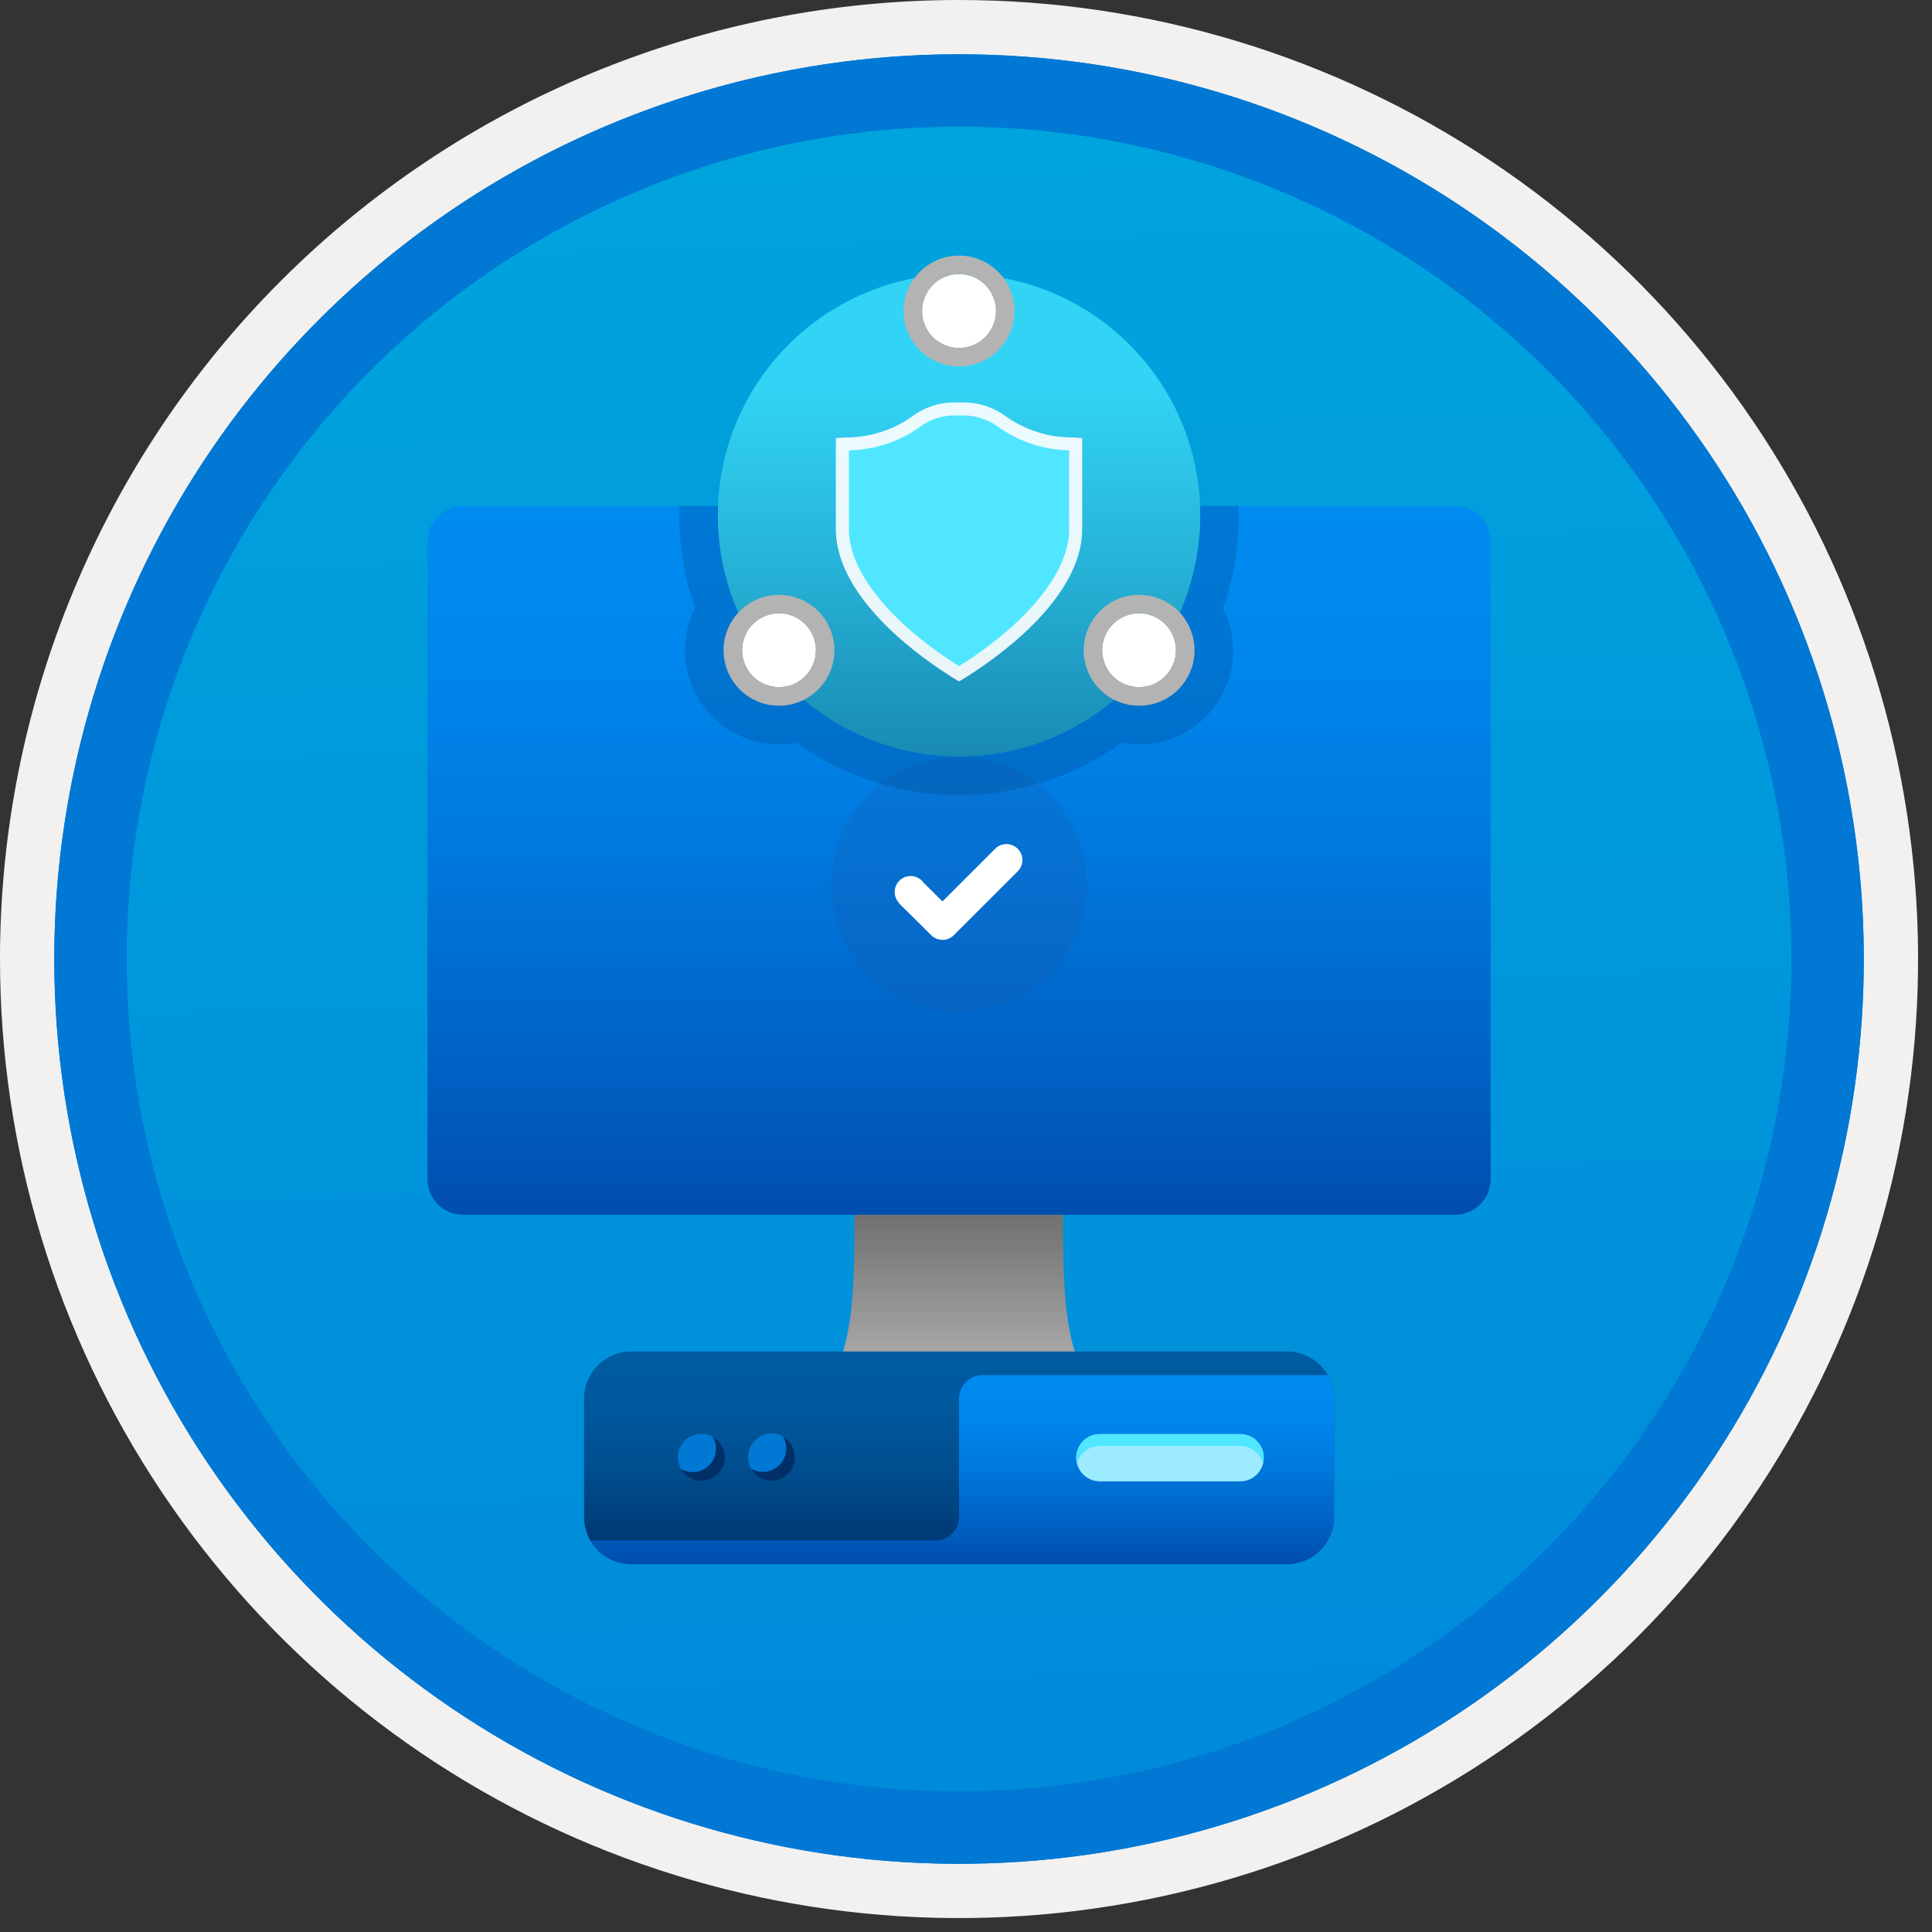 <svg width="100" height="100" viewBox="0 0 100 100" fill="none" xmlns="http://www.w3.org/2000/svg">
<rect x="0" y="0" width="100" height="100" fill="#333333" stroke="none"/>
<g clip-path="url(#clip0_364_7648)">
<path d="M49.64 96.45C40.382 96.45 31.332 93.704 23.634 88.561C15.936 83.417 9.936 76.107 6.393 67.553C2.85 59 1.923 49.588 3.73 40.508C5.536 31.427 9.994 23.087 16.54 16.54C23.087 9.994 31.428 5.535 40.508 3.729C49.588 1.923 59 2.85 67.553 6.393C76.107 9.936 83.418 15.936 88.561 23.634C93.705 31.331 96.45 40.382 96.45 49.64C96.451 55.787 95.24 61.874 92.888 67.554C90.535 73.233 87.088 78.394 82.741 82.74C78.394 87.087 73.234 90.535 67.554 92.888C61.875 95.24 55.787 96.45 49.64 96.45V96.45Z" fill="url(#paint0_linear_364_7648)"/>
<path fill-rule="evenodd" clip-rule="evenodd" d="M95.54 49.64C95.54 58.718 92.848 67.592 87.805 75.141C82.761 82.689 75.592 88.572 67.205 92.046C58.818 95.52 49.589 96.429 40.685 94.658C31.782 92.887 23.603 88.515 17.184 82.096C10.765 75.677 6.393 67.498 4.622 58.594C2.851 49.691 3.76 40.462 7.234 32.075C10.708 23.688 16.591 16.519 24.139 11.475C31.688 6.432 40.562 3.74 49.64 3.74C55.668 3.74 61.636 4.927 67.205 7.234C72.774 9.54 77.834 12.921 82.096 17.184C86.359 21.446 89.739 26.506 92.046 32.075C94.353 37.644 95.54 43.612 95.54 49.64V49.64ZM49.64 -0C59.458 -0 69.055 2.911 77.219 8.366C85.382 13.82 91.744 21.573 95.501 30.643C99.258 39.714 100.242 49.695 98.326 59.324C96.411 68.953 91.683 77.798 84.741 84.741C77.799 91.683 68.954 96.411 59.324 98.326C49.695 100.241 39.714 99.258 30.644 95.501C21.573 91.744 13.82 85.382 8.366 77.218C2.911 69.055 -1.61629e-06 59.458 3.61524e-07 49.64C-0.001 43.121 1.283 36.666 3.777 30.642C6.271 24.62 9.928 19.147 14.537 14.537C19.147 9.928 24.62 6.271 30.643 3.777C36.666 1.283 43.121 -0.001 49.64 -0V-0Z" fill="#F2F1F0"/>
<path fill-rule="evenodd" clip-rule="evenodd" d="M92.73 49.64C92.73 58.162 90.202 66.493 85.468 73.579C80.733 80.666 74.003 86.189 66.129 89.45C58.256 92.711 49.592 93.565 41.233 91.902C32.874 90.239 25.197 86.135 19.17 80.109C13.144 74.083 9.04 66.405 7.378 58.046C5.715 49.688 6.568 41.024 9.83 33.15C13.091 25.276 18.614 18.547 25.7 13.812C32.786 9.077 41.117 6.55 49.64 6.55C55.298 6.55 60.902 7.664 66.13 9.829C71.358 11.995 76.108 15.169 80.11 19.17C84.111 23.171 87.285 27.922 89.45 33.15C91.616 38.378 92.73 43.981 92.73 49.64ZM49.64 2.81C58.902 2.81 67.956 5.557 75.657 10.702C83.358 15.848 89.36 23.162 92.905 31.719C96.449 40.276 97.377 49.692 95.57 58.776C93.763 67.86 89.303 76.204 82.753 82.754C76.204 89.303 67.86 93.763 58.776 95.57C49.691 97.377 40.276 96.45 31.718 92.905C23.161 89.361 15.848 83.359 10.702 75.657C5.556 67.956 2.81 58.902 2.81 49.64C2.811 37.22 7.745 25.31 16.527 16.527C25.309 7.745 37.22 2.811 49.64 2.81V2.81Z" fill="#0078D4"/>
<path d="M75.319 26.192H23.962C22.949 26.192 22.127 27.013 22.127 28.026V61.041C22.127 62.054 22.949 62.875 23.962 62.875H75.319C76.332 62.875 77.153 62.054 77.153 61.041V28.026C77.153 27.013 76.332 26.192 75.319 26.192Z" fill="url(#paint1_linear_364_7648)"/>
<path d="M60.676 73.972C55.234 73.116 55.02 69.203 55.02 62.875H44.229C44.229 69.203 44.046 73.116 38.605 73.972C37.853 74.055 37.16 74.413 36.657 74.978C36.155 75.543 35.879 76.273 35.884 77.029H63.397C63.401 76.273 63.126 75.543 62.623 74.978C62.121 74.413 61.427 74.055 60.676 73.972V73.972Z" fill="url(#paint2_linear_364_7648)"/>
<path opacity="0.2" fill-rule="evenodd" clip-rule="evenodd" d="M49.64 52.377C48.333 52.377 47.054 51.989 45.967 51.263C44.88 50.536 44.032 49.504 43.532 48.296C43.032 47.088 42.901 45.758 43.156 44.476C43.411 43.193 44.041 42.015 44.965 41.091C45.89 40.166 47.068 39.536 48.35 39.281C49.633 39.026 50.962 39.157 52.17 39.658C53.378 40.158 54.411 41.005 55.137 42.093C55.864 43.18 56.252 44.458 56.252 45.766C56.252 47.519 55.555 49.201 54.315 50.441C53.075 51.68 51.394 52.377 49.64 52.377V52.377Z" fill="#1F56A3"/>
<path fill-rule="evenodd" clip-rule="evenodd" d="M52.677 43.932C52.522 43.777 52.312 43.69 52.093 43.69C51.873 43.69 51.663 43.777 51.508 43.932L48.782 46.656L47.797 45.681C47.774 45.646 47.748 45.614 47.719 45.585C47.565 45.431 47.357 45.343 47.139 45.342C46.92 45.341 46.711 45.427 46.556 45.58C46.4 45.732 46.311 45.941 46.309 46.159C46.306 46.377 46.39 46.587 46.541 46.743L46.531 46.753L48.2 48.406C48.355 48.561 48.565 48.648 48.785 48.648C49.004 48.648 49.214 48.561 49.369 48.406L52.675 45.102L52.677 45.1C52.754 45.024 52.815 44.933 52.856 44.832C52.898 44.732 52.919 44.625 52.919 44.516C52.919 44.408 52.898 44.3 52.856 44.2C52.815 44.1 52.754 44.008 52.677 43.932Z" fill="white"/>
<path opacity="0.2" d="M64.104 26.192H35.176C35.171 26.352 35.156 26.509 35.156 26.67C35.154 28.304 35.431 29.925 35.976 31.465C35.601 32.207 35.422 33.033 35.456 33.864C35.491 34.695 35.738 35.503 36.173 36.212C36.609 36.92 37.219 37.505 37.945 37.91C38.671 38.316 39.489 38.529 40.321 38.528C40.62 38.529 40.918 38.5 41.211 38.443C43.668 40.206 46.616 41.154 49.64 41.154C52.664 41.154 55.612 40.206 58.069 38.443C58.363 38.5 58.663 38.529 58.962 38.528C59.794 38.53 60.612 38.318 61.339 37.912C62.065 37.507 62.675 36.922 63.111 36.213C63.547 35.505 63.793 34.696 63.827 33.865C63.86 33.034 63.68 32.208 63.303 31.466C63.848 29.926 64.126 28.304 64.124 26.67C64.124 26.509 64.109 26.352 64.104 26.192Z" fill="#003067"/>
<path fill-rule="evenodd" clip-rule="evenodd" d="M92.73 49.64C92.73 58.162 90.202 66.493 85.468 73.579C80.733 80.665 74.003 86.189 66.129 89.45C58.256 92.711 49.592 93.565 41.233 91.902C32.874 90.239 25.197 86.135 19.17 80.109C13.144 74.083 9.04 66.405 7.378 58.046C5.715 49.688 6.568 41.024 9.83 33.15C13.091 25.276 18.614 18.547 25.7 13.812C32.786 9.077 41.117 6.55 49.64 6.55C55.298 6.55 60.902 7.664 66.13 9.829C71.358 11.995 76.108 15.169 80.11 19.17C84.111 23.171 87.285 27.922 89.45 33.15C91.616 38.378 92.73 43.981 92.73 49.64V49.64ZM49.64 2.81C58.902 2.81 67.956 5.556 75.657 10.702C83.358 15.848 89.36 23.162 92.905 31.719C96.449 40.276 97.377 49.692 95.57 58.776C93.763 67.86 89.303 76.204 82.753 82.754C76.204 89.303 67.86 93.763 58.776 95.57C49.691 97.377 40.276 96.45 31.718 92.905C23.161 89.361 15.848 83.358 10.702 75.657C5.556 67.956 2.81 58.902 2.81 49.64C2.811 37.22 7.745 25.309 16.527 16.527C25.309 7.745 37.22 2.811 49.64 2.81V2.81Z" fill="#0078D4"/>
<path d="M66.625 69.952L32.655 69.953C32.01 69.955 31.391 70.214 30.936 70.672C30.481 71.131 30.227 71.751 30.229 72.397V78.508C30.227 79.154 30.481 79.774 30.936 80.232C31.391 80.691 32.01 80.95 32.655 80.952H66.625C67.271 80.95 67.889 80.691 68.344 80.232C68.799 79.773 69.054 79.153 69.051 78.507V72.396C69.053 71.751 68.799 71.13 68.344 70.672C67.889 70.213 67.271 69.954 66.625 69.952Z" fill="url(#paint3_linear_364_7648)"/>
<path fill-rule="evenodd" clip-rule="evenodd" d="M39.077 76.285C38.849 76.055 38.722 75.745 38.722 75.421C38.722 75.097 38.849 74.787 39.077 74.557C39.189 74.444 39.323 74.354 39.47 74.292C39.617 74.231 39.775 74.199 39.935 74.199C40.094 74.199 40.252 74.231 40.399 74.292C40.547 74.354 40.68 74.444 40.792 74.557C41.02 74.787 41.148 75.097 41.148 75.421C41.148 75.745 41.02 76.055 40.792 76.285C40.68 76.398 40.547 76.489 40.4 76.55C40.252 76.611 40.094 76.643 39.935 76.643C39.775 76.643 39.617 76.611 39.47 76.55C39.323 76.489 39.189 76.398 39.077 76.285V76.285Z" fill="#0078D4"/>
<path fill-rule="evenodd" clip-rule="evenodd" d="M35.442 76.296C35.214 76.066 35.087 75.756 35.087 75.432C35.087 75.109 35.214 74.798 35.442 74.568C35.554 74.455 35.688 74.365 35.835 74.303C35.982 74.242 36.14 74.21 36.3 74.21C36.459 74.21 36.617 74.242 36.765 74.303C36.912 74.365 37.045 74.455 37.158 74.568C37.385 74.798 37.513 75.109 37.513 75.432C37.513 75.756 37.385 76.066 37.158 76.296C37.046 76.41 36.912 76.5 36.765 76.561C36.617 76.623 36.459 76.654 36.3 76.654C36.14 76.654 35.982 76.623 35.835 76.561C35.688 76.5 35.554 76.41 35.442 76.296V76.296Z" fill="#0078D4"/>
<path fill-rule="evenodd" clip-rule="evenodd" d="M49.64 72.397V78.508C49.641 78.668 49.61 78.826 49.549 78.974C49.488 79.122 49.399 79.257 49.286 79.37C49.174 79.484 49.04 79.574 48.892 79.635C48.745 79.697 48.587 79.729 48.427 79.73H30.565C30.775 80.1 31.079 80.407 31.446 80.622C31.813 80.837 32.23 80.95 32.655 80.952H66.624C67.27 80.949 67.889 80.69 68.344 80.232C68.799 79.773 69.053 79.153 69.051 78.507V72.396C69.049 71.966 68.933 71.545 68.715 71.175H50.853C50.693 71.175 50.535 71.207 50.387 71.269C50.24 71.331 50.106 71.421 49.993 71.534C49.881 71.648 49.791 71.782 49.731 71.93C49.67 72.079 49.639 72.237 49.64 72.397Z" fill="url(#paint4_linear_364_7648)"/>
<path fill-rule="evenodd" clip-rule="evenodd" d="M64.199 74.23H56.92C56.597 74.232 56.288 74.362 56.061 74.591C55.834 74.82 55.706 75.13 55.706 75.452C55.706 75.775 55.834 76.085 56.061 76.314C56.288 76.542 56.597 76.672 56.92 76.674H64.199C64.522 76.672 64.83 76.542 65.058 76.314C65.285 76.085 65.412 75.775 65.412 75.452C65.412 75.13 65.285 74.82 65.058 74.591C64.83 74.362 64.522 74.232 64.199 74.23Z" fill="#9CEBFF"/>
<path fill-rule="evenodd" clip-rule="evenodd" d="M40.342 75.831C40.154 76.019 39.91 76.141 39.646 76.176C39.383 76.211 39.115 76.157 38.885 76.024C38.974 76.189 39.101 76.33 39.256 76.437C39.41 76.543 39.587 76.612 39.773 76.637C39.958 76.663 40.147 76.644 40.324 76.583C40.502 76.522 40.662 76.42 40.792 76.285C41.02 76.055 41.148 75.745 41.148 75.421C41.148 75.097 41.02 74.787 40.792 74.557C40.715 74.481 40.628 74.416 40.533 74.364C40.665 74.596 40.718 74.865 40.684 75.129C40.649 75.394 40.529 75.641 40.342 75.831V75.831Z" fill="#003067"/>
<path fill-rule="evenodd" clip-rule="evenodd" d="M36.706 75.842C36.519 76.031 36.275 76.152 36.011 76.187C35.748 76.222 35.48 76.168 35.25 76.035C35.34 76.2 35.467 76.341 35.621 76.448C35.775 76.554 35.952 76.623 36.138 76.649C36.324 76.674 36.513 76.655 36.69 76.594C36.867 76.533 37.027 76.431 37.158 76.296C37.292 76.165 37.395 76.003 37.456 75.825C37.517 75.647 37.536 75.457 37.511 75.27C37.486 75.084 37.417 74.906 37.311 74.75C37.204 74.595 37.063 74.466 36.898 74.375C37.031 74.607 37.084 74.876 37.049 75.141C37.014 75.406 36.894 75.652 36.706 75.842V75.842Z" fill="#003067"/>
<path fill-rule="evenodd" clip-rule="evenodd" d="M56.919 74.841H64.199C64.468 74.843 64.729 74.933 64.941 75.099C65.153 75.265 65.303 75.497 65.369 75.758C65.418 75.578 65.425 75.389 65.39 75.207C65.354 75.024 65.276 74.851 65.163 74.703C65.05 74.555 64.904 74.436 64.736 74.354C64.569 74.272 64.385 74.229 64.199 74.23H56.919C56.733 74.229 56.549 74.272 56.382 74.354C56.215 74.436 56.069 74.556 55.955 74.704C55.842 74.852 55.764 75.024 55.729 75.207C55.693 75.389 55.7 75.578 55.749 75.758C55.815 75.497 55.966 75.265 56.178 75.099C56.389 74.933 56.65 74.843 56.919 74.841V74.841Z" fill="#50E6FF"/>
<path d="M49.64 39.154C56.535 39.154 62.124 33.565 62.124 26.67C62.124 19.776 56.535 14.186 49.64 14.186C42.745 14.186 37.156 19.776 37.156 26.67C37.156 33.565 42.745 39.154 49.64 39.154Z" fill="url(#paint5_linear_364_7648)"/>
<path d="M49.361 35.102C47.932 34.221 43.264 31.068 43.264 27.384V22.674L43.765 22.643C45.001 22.648 46.208 22.267 47.217 21.553C47.913 21.032 48.772 20.778 49.64 20.835C50.506 20.782 51.363 21.035 52.06 21.55C53.07 22.265 54.278 22.647 55.515 22.643L56.014 22.674V27.384C56.014 31.068 51.347 34.222 49.916 35.102L49.64 35.273L49.361 35.102Z" fill="url(#paint6_linear_364_7648)"/>
<path d="M49.64 34.48C46.87 32.76 43.94 30.01 43.94 27.384V23.309C45.249 23.286 46.521 22.871 47.591 22.116C48.176 21.668 48.906 21.452 49.64 21.511C50.373 21.458 51.1 21.673 51.688 22.114C52.758 22.869 54.031 23.285 55.34 23.309V27.384C55.34 30.01 52.41 32.76 49.64 34.48Z" fill="#50E6FF"/>
<path d="M58.959 35.569C60.015 35.569 60.871 34.713 60.871 33.657C60.871 32.601 60.015 31.745 58.959 31.745C57.903 31.745 57.047 32.601 57.047 33.657C57.047 34.713 57.903 35.569 58.959 35.569Z" fill="white"/>
<path d="M58.959 31.745C59.337 31.745 59.706 31.857 60.02 32.067C60.334 32.276 60.578 32.575 60.723 32.923C60.867 33.272 60.905 33.656 60.832 34.027C60.758 34.397 60.576 34.737 60.309 35.004C60.042 35.271 59.702 35.453 59.331 35.527C58.961 35.6 58.577 35.563 58.228 35.418C57.879 35.274 57.581 35.029 57.371 34.715C57.162 34.401 57.05 34.032 57.05 33.654C57.05 33.148 57.251 32.662 57.609 32.304C57.967 31.946 58.453 31.745 58.959 31.745V31.745ZM58.959 30.789C58.391 30.789 57.837 30.957 57.365 31.273C56.893 31.589 56.525 32.037 56.309 32.562C56.092 33.086 56.035 33.663 56.146 34.22C56.257 34.776 56.531 35.288 56.932 35.689C57.334 36.09 57.845 36.363 58.402 36.474C58.959 36.584 59.536 36.527 60.06 36.309C60.584 36.092 61.032 35.724 61.347 35.252C61.663 34.78 61.831 34.225 61.83 33.657C61.829 32.897 61.527 32.168 60.989 31.63C60.451 31.092 59.722 30.79 58.962 30.789H58.959Z" fill="#B3B3B3"/>
<path d="M40.321 35.569C41.377 35.569 42.233 34.713 42.233 33.657C42.233 32.601 41.377 31.745 40.321 31.745C39.265 31.745 38.409 32.601 38.409 33.657C38.409 34.713 39.265 35.569 40.321 35.569Z" fill="white"/>
<path d="M40.321 31.745C40.699 31.745 41.068 31.857 41.382 32.067C41.696 32.276 41.941 32.575 42.085 32.923C42.23 33.272 42.267 33.656 42.194 34.027C42.12 34.397 41.938 34.737 41.671 35.004C41.404 35.271 41.064 35.453 40.694 35.527C40.323 35.6 39.939 35.563 39.59 35.418C39.242 35.274 38.943 35.029 38.733 34.715C38.524 34.401 38.412 34.032 38.412 33.654C38.412 33.148 38.613 32.662 38.971 32.304C39.329 31.946 39.815 31.745 40.321 31.745V31.745V31.745ZM40.321 30.789C39.753 30.788 39.199 30.956 38.726 31.271C38.254 31.587 37.886 32.035 37.669 32.559C37.451 33.083 37.394 33.66 37.505 34.217C37.615 34.774 37.888 35.285 38.289 35.687C38.69 36.088 39.202 36.362 39.758 36.473C40.315 36.584 40.892 36.527 41.416 36.31C41.941 36.093 42.389 35.726 42.705 35.254C43.02 34.782 43.189 34.228 43.189 33.66V33.657C43.189 32.897 42.886 32.167 42.348 31.63C41.811 31.092 41.082 30.789 40.321 30.789V30.789Z" fill="#B3B3B3"/>
<path d="M49.64 18.011C50.696 18.011 51.552 17.155 51.552 16.099C51.552 15.043 50.696 14.186 49.64 14.186C48.584 14.186 47.728 15.043 47.728 16.099C47.728 17.155 48.584 18.011 49.64 18.011Z" fill="white"/>
<path d="M49.64 14.186C50.018 14.186 50.387 14.298 50.701 14.508C51.015 14.718 51.26 15.016 51.404 15.365C51.549 15.714 51.586 16.098 51.513 16.468C51.439 16.839 51.257 17.179 50.99 17.446C50.723 17.713 50.383 17.895 50.013 17.968C49.642 18.042 49.258 18.004 48.91 17.86C48.561 17.715 48.262 17.471 48.053 17.157C47.843 16.843 47.731 16.473 47.731 16.096C47.731 15.589 47.932 15.104 48.29 14.746C48.648 14.388 49.134 14.186 49.64 14.186ZM49.64 13.229C49.072 13.229 48.518 13.397 48.045 13.712C47.573 14.027 47.205 14.475 46.988 14.999C46.77 15.523 46.713 16.1 46.824 16.657C46.934 17.214 47.207 17.725 47.608 18.127C48.01 18.529 48.521 18.802 49.077 18.913C49.634 19.024 50.211 18.968 50.736 18.751C51.26 18.534 51.708 18.166 52.024 17.694C52.34 17.223 52.508 16.668 52.508 16.1V16.099C52.508 15.338 52.205 14.609 51.668 14.071C51.13 13.533 50.401 13.23 49.64 13.229V13.229Z" fill="#B3B3B3"/>
</g>
<defs>
<linearGradient id="paint0_linear_364_7648" x1="47.87" y1="-15.153" x2="51.852" y2="130.615" gradientUnits="userSpaceOnUse">
<stop stop-color="#00ABDE"/>
<stop offset="1" stop-color="#007ED8"/>
</linearGradient>
<linearGradient id="paint1_linear_364_7648" x1="49.64" y1="26.192" x2="49.64" y2="62.875" gradientUnits="userSpaceOnUse">
<stop stop-color="#008BF1"/>
<stop offset="0.22" stop-color="#0086EC"/>
<stop offset="0.49" stop-color="#0078DD"/>
<stop offset="0.79" stop-color="#0061C4"/>
<stop offset="1" stop-color="#004DAE"/>
</linearGradient>
<linearGradient id="paint2_linear_364_7648" x1="49.64" y1="77.029" x2="49.64" y2="62.875" gradientUnits="userSpaceOnUse">
<stop offset="0.15" stop-color="#CCCCCC"/>
<stop offset="1" stop-color="#707070"/>
</linearGradient>
<linearGradient id="paint3_linear_364_7648" x1="49.64" y1="69.952" x2="49.64" y2="80.972" gradientUnits="userSpaceOnUse">
<stop stop-color="#005BA1"/>
<stop offset="0.26" stop-color="#00589D"/>
<stop offset="0.53" stop-color="#004F90"/>
<stop offset="0.8" stop-color="#003F7C"/>
<stop offset="1" stop-color="#003067"/>
</linearGradient>
<linearGradient id="paint4_linear_364_7648" x1="49.808" y1="71.175" x2="49.808" y2="80.952" gradientUnits="userSpaceOnUse">
<stop stop-color="#008BF1"/>
<stop offset="0.22" stop-color="#0086EC"/>
<stop offset="0.49" stop-color="#0078DD"/>
<stop offset="0.79" stop-color="#0061C4"/>
<stop offset="1" stop-color="#004DAE"/>
</linearGradient>
<linearGradient id="paint5_linear_364_7648" x1="49.64" y1="39.154" x2="49.64" y2="14.186" gradientUnits="userSpaceOnUse">
<stop stop-color="#198AB3"/>
<stop offset="0.442" stop-color="#28B7DB"/>
<stop offset="0.775" stop-color="#32D4F5"/>
</linearGradient>
<linearGradient id="paint6_linear_364_7648" x1="2291.53" y1="-1792.47" x2="2301.15" y2="-1800.28" gradientUnits="userSpaceOnUse">
<stop stop-color="white" stop-opacity="0.9"/>
<stop offset="1" stop-color="white" stop-opacity="0.8"/>
</linearGradient>
<clipPath id="clip0_364_7648">
<rect width="99.28" height="99.28" fill="white"/>
</clipPath>
</defs>
</svg>

